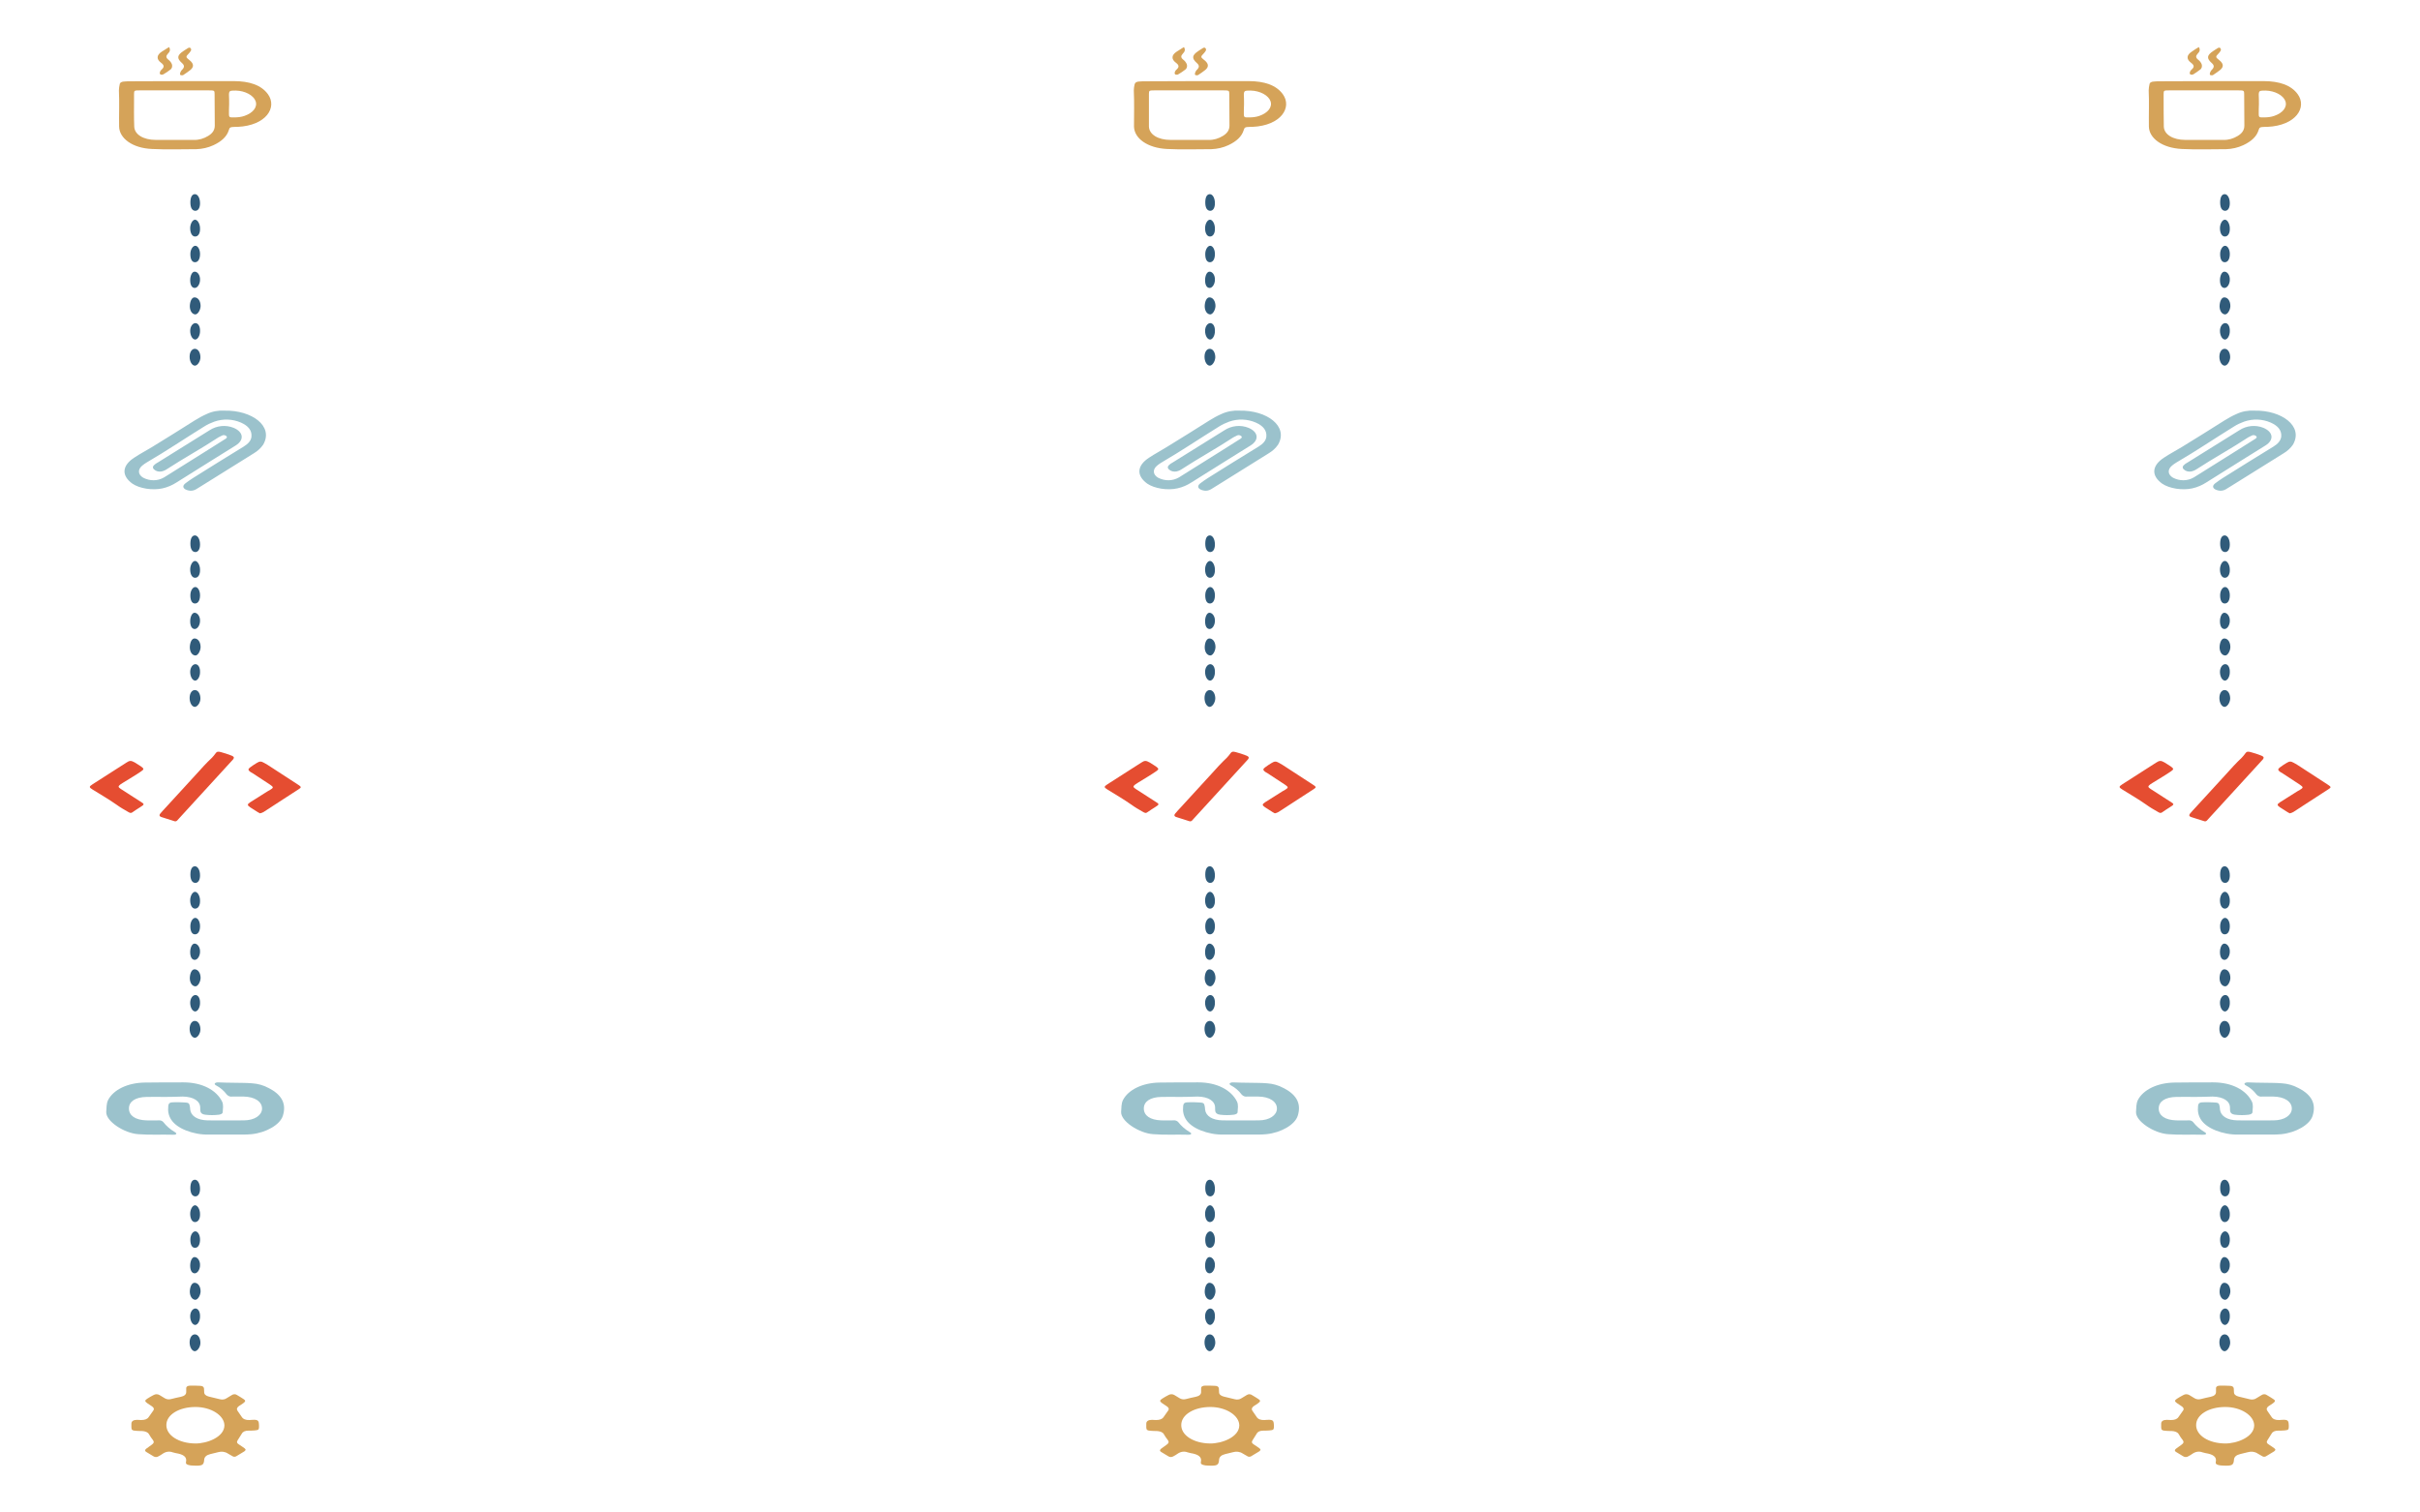 <?xml version="1.0" encoding="utf-8"?>
<!-- Generator: Adobe Illustrator 24.3.0, SVG Export Plug-In . SVG Version: 6.00 Build 0)  -->
<svg version="1.1" id="Capa_1" xmlns="http://www.w3.org/2000/svg" xmlns:xlink="http://www.w3.org/1999/xlink" x="0px" y="0px"
	 viewBox="0 0 1280 800" style="enable-background:new 0 0 1280 800;" xml:space="preserve">
<style type="text/css">
	.st0{fill:#9BC2CC;}
	.st1{fill:#D5A359;}
	.st2{fill:#E54D31;}
	.st3{fill:#305B7A;}
</style>
<g>
	<g>
		<path class="st0" d="M655.6,217.2c14.4-0.3,26.1,8.2,20.4,18c-1.3,1.9-3,3.4-5,4.6l-27.1,16.9c-1.1,0.7-2.2,1.4-3.4,2.1
			c-1.2,0.7-2.7,1-4.1,0.6c-2.7-0.6-3.5-2.2-1.6-3.7c1.3-1,2.6-1.9,4-2.8c8.9-5.6,17.9-11.2,26.9-16.7c2.3-1.4,3.9-3.1,4.1-5.2
			c0.3-3.2-1.5-5.7-5.6-7.5c-4.4-1.9-9.4-2.1-14-0.5c-1.9,0.7-3.7,1.5-5.4,2.6c-10.2,6.3-19.9,12.9-30.4,19c-0.8,0.5-1.6,1-2.4,1.7
			c-2.5,2.1-2.2,4.8,0.6,6.4c3.5,1.8,7.6,1.8,11-0.2c4.1-2.6,8.2-5.1,12.3-7.7c6.5-4.1,13-8.1,19.4-12.2c0.4-0.2,0.8-0.5,1.2-0.8
			c0.5-0.5,0.4-0.9-0.2-1.3c-0.6-0.4-1.4-0.5-2.1-0.1c-0.6,0.3-1.2,0.6-1.8,0.9c-8.8,5.8-18.5,11.1-27.4,16.9
			c-0.6,0.4-1.2,0.7-1.8,0.9c-1.3,0.5-2.8,0.5-4.1-0.2c-1.5-0.9-1.8-1.8-0.9-2.8c0.6-0.6,1.3-1.1,2.1-1.5c9.1-5.7,18.2-11.3,27.3-17
			c3.8-2.5,8.6-3,12.8-1.3c5.2,2.2,5.7,6.4,1.1,9.3c-4.3,2.7-8.7,5.4-13,8.1c-6.1,3.8-12.2,7.6-18.2,11.4c-2.3,1.5-4.8,2.6-7.5,3.2
			c-5.3,1.2-12.2,0.1-16-2.5c-5.8-4.2-5.6-9.5,1.1-13.8c3-2,6.3-3.7,9.3-5.6c7.5-4.6,14.9-9.2,22.3-13.9c2.1-1.3,4.2-2.5,6.5-3.5
			C649,217.6,652.3,217,655.6,217.2z"/>
		<path class="st1" d="M673.8,754c0,0.3,0,0.6,0,0.9c-0.1,1.3-0.3,1.5-2.3,1.7c-1.1,0.1-2.2,0.1-3.2,0.1c-1.8,0-3,0.5-3.6,1.6
			c-0.6,1-1.4,2.3-2.2,3.5c-0.6,0.9-0.4,1.6,0.8,2.3c1,0.6,1.9,1.3,2.8,1.9c0.9,0.7,0.7,1.1-0.1,1.7c-1.4,0.9-2.8,1.7-4.3,2.6
			c-0.6,0.3-1.3,0.3-1.8,0c-0.9-0.5-1.8-1-2.6-1.5c-1.5-1-3.4-1.2-5.1-0.7c-1.4,0.3-2.8,0.7-4.1,1c-2.1,0.5-3.2,1.5-3.3,3
			c-0.2,2.9-1,3.3-5.7,3.1c-0.5,0-1-0.1-1.5-0.1c-1.9-0.3-2.7-0.7-2.4-1.9c0.6-2.7-1.6-4-5.4-4.6c-0.6-0.1-1.1-0.3-1.6-0.4
			c-1.8-0.7-3.7-0.4-5.3,0.7c-0.7,0.5-1.5,1-2.3,1.4c-0.8,0.5-1.8,0.5-2.6,0l-3.8-2.3c-0.9-0.5-0.8-1.1-0.1-1.7
			c0.9-0.7,1.9-1.4,2.9-2.1c1.2-0.8,1.4-1.6,0.7-2.5s-1.5-2-2.1-3.1s-2-1.6-3.8-1.7c-1,0-2,0-3-0.1c-2-0.1-2.5-0.5-2.5-1.8
			c0-0.7,0-1.4,0-2c0-1.3,1.1-2,3-2c0.7,0,1.4,0.1,2.1,0.1c1.9,0,3.2-0.4,4-1.5c0.8-1.1,1.6-2.3,2.4-3.4c0.7-0.9,0.4-1.7-0.7-2.4
			c-0.8-0.5-1.7-1.1-2.4-1.6c-1.4-1-1.4-1.5,0-2.4c1-0.7,2.2-1.3,3.3-1.9c1-0.6,2.2-0.6,3.2,0c0.9,0.6,1.8,1.1,2.8,1.7
			c1,0.6,2.2,0.7,3.3,0.4c1.7-0.4,3.5-0.9,5.2-1.2c1.9-0.4,2.8-1.3,2.8-2.5c0-0.7,0-1.4,0-2c0-0.9,0.8-1.4,2.2-1.4
			c1.7,0,3.3,0,5,0.1c1.4,0,2.1,0.5,2.2,1.4c0,0.7,0.1,1.4,0.1,2c0,1.1,0.9,1.9,2.5,2.3c1.9,0.5,3.9,0.9,5.8,1.4
			c1.2,0.3,2.5,0.2,3.5-0.5c0.9-0.6,1.9-1.1,2.8-1.7c0.9-0.6,2-0.6,2.8,0c1.1,0.7,2.3,1.3,3.4,2.1c1.1,0.7,1.2,1.2,0,2.1
			c-0.8,0.6-1.6,1.1-2.4,1.6c-1.1,0.8-1.4,1.6-0.7,2.6c0.7,1,1.5,2.1,2.2,3.2c0.7,1.1,2.1,1.7,4.1,1.6
			C673.4,750.7,673.7,751.1,673.8,754z M624.8,753.7c-0.1,5.5,6.6,9.7,15.2,9.8c6.3,0.1,15.4-3.4,15.5-9.5c0-5.3-7-9.8-15.3-9.8
			C631.5,744.2,624.8,748.3,624.8,753.7L624.8,753.7z"/>
		<g>
			<path class="st0" d="M624.1,580.2c-3.3,0-6.5-0.1-9.8,0c-5.9,0.1-9.3,2.4-9.3,6.1c0,3.8,3.4,6.1,9.2,6.3c2.2,0.1,4.3,0,6.5,0
				c0.9-0.1,1.8,0.2,2.4,0.8c1.7,2.2,3.8,4,6.2,5.4c0.4,0.3,1,0.6,0.7,1s-1,0.4-1.5,0.4c-6.2-0.2-12.4,0.2-18.6-0.3
				c-7.4-0.5-17.3-6.9-16.9-11.9c0.2-2.1,0-4.2,1-6.2c2.8-5.4,10.3-9.1,19.4-9.2c6.8-0.1,13.6-0.1,20.4-0.1c10,0,17.5,4.1,20.5,10.2
				c0.8,1.8,0.4,3.7,0.3,5.5c0,0.8-0.8,1.2-2,1.4c-2.4,0.3-4.9,0.3-7.3,0c-1.6-0.2-2.3-0.9-2.5-1.8c-0.1-0.6-0.1-1.2-0.1-1.9
				c0-3.5-3.5-5.8-9.2-5.9C630.4,580.1,627.2,580.2,624.1,580.2L624.1,580.2z"/>
			<path class="st0" d="M660.2,572.7c3.3,0.1,6.7,0,10,0.3c3,0.2,5.9,1,8.5,2.4l0.2,0.1c7.7,3.9,9.3,9,7.5,14.7
				c-1.5,4.7-8.8,8.9-16.5,9.7c-3,0.3-6.1,0.2-9.2,0.2c-4.5,0-9.1,0-13.6,0c-4.1,0.1-8.2-0.7-12-2.2c-7.4-3-9.9-7.5-9.3-12.8
				c0.2-1.8,0.8-2.1,3.7-2.1c1.5,0,3,0,4.4,0.1c2.6,0.1,3,0.3,3.3,2c0.1,0.6,0.2,1.2,0.2,1.8c0.4,3.4,3.8,5.6,9.3,5.7
				c6.3,0.1,12.6,0,19,0c5.9,0,9.6-2.8,9.7-6.1c0.1-3.8-3.8-6.4-9.8-6.5c-2,0-4,0-5.9,0c-1.1,0.2-2.1-0.2-2.9-1
				c-1.5-2-3.4-3.7-5.7-4.9c-0.4-0.2-0.9-0.6-0.7-1s1-0.6,1.7-0.6C654.8,572.6,657.5,572.7,660.2,572.7z"/>
		</g>
		<g>
			<path class="st2" d="M660.5,400.9c-0.2,0.5-0.5,1-0.9,1.3l-28.1,30.7c-0.3,0.3-0.6,0.7-0.9,1c-0.4,0.5-1.1,0.7-1.7,0.4
				c-2.2-0.7-4.4-1.4-6.6-2.1c-1.4-0.4-1.3-1.2-0.7-1.9c0.8-1,1.7-1.9,2.6-2.9c5.5-6,11-12,16.5-18c2.6-2.9,5.2-5.8,8.2-8.6
				c0.7-0.7,1.3-1.5,1.9-2.3c0.7-1,1.2-1.1,2.8-0.7c1.9,0.5,3.7,1.1,5.5,1.8C659.9,399.9,660.6,400.3,660.5,400.9z"/>
			<path class="st2" d="M605.9,430c-0.5-0.1-1-0.3-1.4-0.6c-2.1-1.2-4.2-2.4-6.1-3.8c-4-2.8-8.3-5.3-12.5-7.9
				c-2.1-1.3-2.1-1.6-0.1-2.9c5.9-3.8,11.8-7.6,17.8-11.4c1.8-1.2,2.5-1.2,4.5-0.1c1.1,0.7,2.2,1.4,3.3,2.1c1.6,1.2,1.7,1.5-0.1,2.7
				c-2.6,1.8-5.4,3.4-8.1,5.1c-0.9,0.6-1.9,1.1-2.7,1.7c-1.3,1-1.3,1.4,0.2,2.4c3.4,2.2,6.7,4.3,10.1,6.5c2.6,1.6,2.6,1.6-0.1,3.3
				c-1.2,0.7-2.3,1.5-3.5,2.3C606.7,429.8,606.3,430,605.9,430z"/>
			<path class="st2" d="M674.3,430.2c-0.4-0.2-0.8-0.4-1.1-0.6c-1.4-0.9-2.8-1.8-4.1-2.6c-1.6-1.1-1.6-1.6,0.1-2.7
				c3-1.9,6.1-3.8,9.2-5.8l1.1-0.6c2.1-1.3,2.1-1.5,0.1-2.9c-3-2-6-3.9-9-5.9c-0.5-0.3-1-0.6-1.5-0.9c-1.1-0.9-1.2-1.4,0-2.3
				s2.4-1.7,3.6-2.4c1.5-0.9,2.2-0.9,3.8,0c1.2,0.7,2.5,1.4,3.6,2.2c4.9,3.2,9.7,6.3,14.6,9.5c1.5,1,1.6,1.3,0,2.3
				c-2.2,1.5-4.6,2.9-6.8,4.4l-11.7,7.6C675.6,429.8,675,430.1,674.3,430.2z"/>
		</g>
		<g>
			<path class="st1" d="M633.2,42.9h27.2c8.3,0,14.6,2.1,18.1,6.9c5.1,7-0.9,16.6-16,17.3c-0.4,0-0.8,0-1.2,0
				c-2.8,0.1-3,0.2-3.5,1.8c-1,3.3-3.8,5.9-8.1,7.9c-2.8,1.3-5.9,2-9,2.1c-7.8,0-15.6,0.3-23.4-0.1c-10.5-0.5-17.4-5.7-17.5-11.9
				c0-6.4,0.2-12.7-0.1-19.1c0-1.1,0.2-2.1,0.4-3.1c0.2-1,1.1-1.6,2.7-1.6c1-0.1,2-0.1,2.9-0.1L633.2,42.9L633.2,42.9z M629.2,47.8
				L629.2,47.8h-18.6c-2.7,0-2.9,0.1-2.9,1.8c0,0.9,0,1.8,0,2.8c0,4.8,0,9.6,0,14.5c0.1,4.2,4.8,7.1,11.4,7.1c6.7,0,13.4,0,20.1,0
				c2.7,0.1,5.3-0.7,7.6-2.1c2.5-1.5,3.5-3.3,3.5-5.5c-0.1-5.6,0-11.1-0.1-16.7c0-1.8-0.2-1.9-3-1.9L629.2,47.8z M658,55.1L658,55.1
				c-0.1,1.8-0.1,3.6-0.1,5.4c0,1.5,0.4,1.7,2.8,1.6c1.8,0,3.7-0.2,5.4-0.8c4.6-1.6,7-4.7,5.9-7.8c-1.1-3.1-5.6-5.5-10.5-5.6
				c-3.2,0-3.5,0.1-3.6,2.1C658,51.8,658,53.4,658,55.1z"/>
			<path class="st1" d="M632,39.1c0.1-0.9,0.6-1.8,1.3-2.4c1.1-1.2,1.1-2.2-0.3-3.4c-2.8-2.5-2.5-4.1,0.8-6.3
				c0.8-0.5,1.6-1.1,2.5-1.6c0.4-0.3,1.1-0.3,1.4,0.2c0,0.1,0.1,0.1,0.1,0.2c0.2,0.4,0.1,0.9-0.2,1.3c-0.4,0.6-0.9,1.2-1.5,1.8
				c-0.9,0.8-0.9,1.6,0.2,2.3c0.5,0.4,1,0.8,1.4,1.2c1.6,1.6,1.6,3.1-0.2,4.6c-1.1,0.9-2.3,1.7-3.5,2.5c-0.3,0.3-0.8,0.4-1.3,0.3
				C632,39.8,632.1,39.3,632,39.1z"/>
			<path class="st1" d="M626.2,24.9c1,1.5,0.3,2.6-0.6,3.5c-1.1,1.2-1.1,2.1,0.3,3.2c0.8,0.6,1.4,1.4,1.8,2.3c0.4,1.1,0.1,2.4-0.9,3
				c-1,0.8-2.2,1.6-3.4,2.3c-0.4,0.3-0.8,0.4-1.3,0.3c-0.5,0-0.8-0.4-0.8-0.9c0.1-0.8,0.5-1.4,1.1-1.9c1.4-1.3,1.2-2.3-0.4-3.5
				c-2.6-1.9-2.4-4.1,0.4-5.9C623.6,26.5,624.8,25.8,626.2,24.9z"/>
		</g>
		<g>
			<path class="st3" d="M640.1,166.3c-1.7-0.1-2.9-1.9-2.9-4.4c0.1-2.7,1.1-4.6,2.5-4.6c1.9,0,3.2,2,3.2,4.6
				C642.8,164.1,641.4,166.3,640.1,166.3z"/>
			<path class="st3" d="M639.8,193.4c-1.5-0.1-2.7-2.2-2.7-4.7c0-2.5,1.2-4.3,2.9-4.2c1.7,0.1,2.8,2.1,2.8,4.5
				C642.7,191.2,641.2,193.5,639.8,193.4z"/>
			<path class="st3" d="M637.5,107.1c0-2.7,0.8-4.3,2.3-4.4c1.5-0.1,2.8,1.9,2.8,4.8c0,2.4-0.9,3.9-2.4,4
				C638.5,111.5,637.5,110,637.5,107.1z"/>
			<path class="st3" d="M640,125.1c-1.5,0-2.5-1.6-2.6-4.1s1.2-4.8,2.6-4.8s2.6,2.3,2.6,4.6C642.7,123.4,641.6,125.1,640,125.1z"/>
			<path class="st3" d="M637.4,175c0-2.3,1.3-4.1,2.8-4.1c1.5,0.1,2.5,1.8,2.4,4.3c0,2.3-1.2,4.3-2.5,4.4
				C638.6,179.6,637.4,177.5,637.4,175z"/>
			<path class="st3" d="M640.2,130c1.4,0.1,2.5,2.2,2.4,4.7c-0.1,2.6-1.2,4.1-2.8,4s-2.4-1.9-2.3-4.7
				C637.6,131.8,638.9,129.9,640.2,130z"/>
			<path class="st3" d="M642.6,148c0,2.3-1.4,4.4-2.9,4.3s-2.3-1.7-2.3-4.1c0-2.4,1-4.5,2.3-4.5C641.3,143.6,642.7,145.6,642.6,148z
				"/>
		</g>
		<g>
			<path class="st3" d="M640.1,346.7c-1.7-0.1-2.9-1.9-2.9-4.4c0.1-2.7,1.1-4.6,2.5-4.6c1.9,0,3.2,2,3.2,4.6
				C642.8,344.5,641.4,346.8,640.1,346.7z"/>
			<path class="st3" d="M639.8,373.9c-1.5-0.1-2.7-2.2-2.7-4.7c0-2.5,1.2-4.3,2.9-4.2s2.8,2.1,2.8,4.5
				C642.7,371.7,641.2,373.9,639.8,373.9z"/>
			<path class="st3" d="M637.5,287.6c0-2.7,0.8-4.3,2.3-4.4c1.5-0.1,2.8,1.9,2.8,4.8c0,2.4-0.9,3.9-2.4,4
				C638.5,292,637.5,290.4,637.5,287.6z"/>
			<path class="st3" d="M640,305.6c-1.5,0-2.5-1.6-2.6-4.1s1.2-4.8,2.6-4.8s2.6,2.3,2.6,4.6C642.7,303.8,641.6,305.6,640,305.6z"/>
			<path class="st3" d="M637.4,355.4c0-2.3,1.3-4.1,2.8-4.1c1.5,0.1,2.5,1.8,2.4,4.3c0,2.3-1.2,4.3-2.5,4.4
				C638.6,360,637.4,357.9,637.4,355.4z"/>
			<path class="st3" d="M640.2,310.5c1.4,0.1,2.5,2.2,2.4,4.7c-0.1,2.6-1.2,4.1-2.8,4c-1.6-0.1-2.4-1.9-2.3-4.7
				C637.6,312.2,638.9,310.4,640.2,310.5z"/>
			<path class="st3" d="M642.6,328.4c0,2.3-1.4,4.4-2.9,4.3s-2.3-1.7-2.3-4.1c0-2.4,1-4.5,2.3-4.5
				C641.3,324.1,642.7,326.1,642.6,328.4z"/>
		</g>
		<g>
			<path class="st3" d="M640.1,521.7c-1.7-0.1-2.9-1.9-2.9-4.4c0.1-2.7,1.1-4.6,2.5-4.6c1.9,0,3.2,2,3.2,4.6
				C642.8,519.5,641.4,521.8,640.1,521.7z"/>
			<path class="st3" d="M639.8,548.9c-1.5-0.1-2.7-2.2-2.7-4.7c0-2.5,1.2-4.3,2.9-4.2c1.7,0.1,2.8,2.1,2.8,4.5
				C642.7,546.7,641.2,549,639.8,548.9z"/>
			<path class="st3" d="M637.5,462.6c0-2.7,0.8-4.3,2.3-4.4c1.5-0.1,2.8,1.9,2.8,4.8c0,2.4-0.9,3.9-2.4,4
				C638.5,467,637.5,465.4,637.5,462.6z"/>
			<path class="st3" d="M640,480.6c-1.5,0-2.5-1.6-2.6-4.1s1.2-4.8,2.6-4.8s2.6,2.3,2.6,4.6C642.7,478.8,641.6,480.6,640,480.6z"/>
			<path class="st3" d="M637.4,530.4c0-2.3,1.3-4.1,2.8-4.1c1.5,0.1,2.5,1.8,2.4,4.3c0,2.3-1.2,4.3-2.5,4.4
				C638.6,535,637.4,532.9,637.4,530.4z"/>
			<path class="st3" d="M640.2,485.5c1.4,0.1,2.5,2.2,2.4,4.7c-0.1,2.6-1.2,4.1-2.8,4c-1.6-0.1-2.4-1.9-2.3-4.7
				C637.6,487.2,638.9,485.4,640.2,485.5z"/>
			<path class="st3" d="M642.6,503.4c0,2.3-1.4,4.4-2.9,4.3s-2.3-1.7-2.3-4.1c0-2.4,1-4.5,2.3-4.5
				C641.3,499.1,642.7,501.1,642.6,503.4z"/>
		</g>
		<g>
			<path class="st3" d="M640.1,687.5c-1.7-0.1-2.9-1.9-2.9-4.4c0.1-2.7,1.1-4.6,2.5-4.6c1.9,0,3.2,2,3.2,4.6
				C642.8,685.3,641.4,687.5,640.1,687.5z"/>
			<path class="st3" d="M639.8,714.7c-1.5-0.1-2.7-2.2-2.7-4.7c0-2.5,1.2-4.3,2.9-4.2s2.8,2.1,2.8,4.5
				C642.7,712.5,641.2,714.7,639.8,714.7z"/>
			<path class="st3" d="M637.5,628.4c0-2.7,0.8-4.3,2.3-4.4c1.5-0.1,2.8,1.9,2.8,4.8c0,2.4-0.9,3.9-2.4,4
				C638.5,632.8,637.5,631.2,637.5,628.4z"/>
			<path class="st3" d="M640,646.4c-1.5,0-2.5-1.6-2.6-4.1s1.2-4.8,2.6-4.8s2.6,2.3,2.6,4.6C642.7,644.6,641.6,646.3,640,646.4z"/>
			<path class="st3" d="M637.4,696.2c0-2.3,1.3-4.1,2.8-4.1c1.5,0.1,2.5,1.8,2.4,4.3c0,2.3-1.2,4.3-2.5,4.4
				C638.6,700.8,637.4,698.7,637.4,696.2z"/>
			<path class="st3" d="M640.2,651.3c1.4,0.1,2.5,2.2,2.4,4.7c-0.1,2.6-1.2,4.1-2.8,4s-2.4-1.9-2.3-4.7
				C637.6,653,638.9,651.2,640.2,651.3z"/>
			<path class="st3" d="M642.6,669.2c0,2.3-1.4,4.4-2.9,4.3c-1.5-0.1-2.3-1.7-2.3-4.1c0-2.4,1-4.5,2.3-4.5
				C641.3,664.9,642.7,666.9,642.6,669.2z"/>
		</g>
	</g>
	<g>
		<path class="st0" d="M118.8,217.2c14.4-0.3,26.1,8.2,20.4,18c-1.3,1.9-3,3.4-5,4.6l-27.1,16.9c-1.1,0.7-2.2,1.4-3.4,2.1
			c-1.2,0.7-2.7,1-4.1,0.6c-2.7-0.6-3.5-2.2-1.6-3.7c1.3-1,2.6-1.9,4-2.8c8.9-5.6,17.9-11.2,26.9-16.7c2.3-1.4,3.9-3.1,4.1-5.2
			c0.3-3.2-1.5-5.7-5.6-7.5c-4.4-1.9-9.4-2.1-14-0.5c-1.9,0.7-3.7,1.5-5.4,2.6c-10.2,6.3-19.9,12.9-30.4,19c-0.8,0.5-1.6,1-2.4,1.7
			c-2.5,2.1-2.2,4.8,0.6,6.4c3.5,1.8,7.6,1.8,11-0.2c4.1-2.6,8.2-5.1,12.3-7.7c6.5-4.1,13-8.1,19.4-12.2c0.4-0.2,0.8-0.5,1.2-0.8
			c0.5-0.5,0.4-0.9-0.2-1.3c-0.6-0.4-1.4-0.5-2.1-0.1c-0.6,0.3-1.2,0.6-1.8,0.9c-8.8,5.8-18.5,11.1-27.4,16.9
			c-0.6,0.4-1.2,0.7-1.8,0.9c-1.3,0.5-2.8,0.5-4.1-0.2c-1.5-0.9-1.8-1.8-0.9-2.8c0.6-0.6,1.3-1.1,2.1-1.5c9.1-5.7,18.2-11.3,27.3-17
			c3.8-2.5,8.6-3,12.8-1.3c5.2,2.2,5.7,6.4,1.1,9.3c-4.3,2.7-8.6,5.4-13,8.1c-6.1,3.8-12.2,7.6-18.2,11.4c-2.3,1.5-4.8,2.6-7.5,3.2
			c-5.3,1.2-12.2,0.1-16-2.5c-5.8-4.2-5.6-9.5,1.1-13.8c3-2,6.3-3.7,9.4-5.6c7.5-4.6,14.9-9.2,22.3-13.9c2.1-1.3,4.2-2.5,6.5-3.5
			C112.2,217.6,115.5,217,118.8,217.2z"/>
		<path class="st1" d="M137,754c0,0.3,0,0.6,0,0.9c-0.1,1.3-0.3,1.5-2.3,1.7c-1.1,0.1-2.2,0.1-3.2,0.1c-1.8,0-3,0.5-3.6,1.6
			c-0.6,1-1.4,2.3-2.2,3.5c-0.6,0.9-0.4,1.6,0.8,2.3c1,0.6,1.9,1.3,2.8,1.9c0.9,0.7,0.7,1.1-0.1,1.7c-1.4,0.9-2.8,1.7-4.3,2.6
			c-0.6,0.3-1.3,0.3-1.8,0c-0.9-0.5-1.8-1-2.6-1.5c-1.5-1-3.4-1.2-5.1-0.7c-1.4,0.3-2.8,0.7-4.1,1c-2.1,0.5-3.2,1.5-3.3,3
			c-0.2,2.9-1,3.3-5.7,3.1c-0.5,0-1-0.1-1.5-0.1c-1.9-0.3-2.7-0.7-2.4-1.9c0.6-2.7-1.6-4-5.4-4.6c-0.6-0.1-1.1-0.3-1.6-0.4
			c-1.8-0.7-3.7-0.4-5.3,0.7c-0.7,0.5-1.5,1-2.3,1.4c-0.8,0.5-1.8,0.5-2.6,0l-3.8-2.3c-0.9-0.5-0.8-1.1-0.1-1.7
			c0.9-0.7,1.9-1.4,2.9-2.1c1.2-0.8,1.4-1.6,0.7-2.5s-1.5-2-2.1-3.1s-2-1.6-3.8-1.7c-1,0-2,0-3-0.1c-2-0.1-2.5-0.5-2.5-1.8
			c0-0.7,0-1.4,0-2c0-1.3,1.1-2,3-2c0.7,0,1.4,0.1,2.1,0.1c1.9,0,3.2-0.4,4-1.5c0.8-1.1,1.6-2.3,2.4-3.4c0.7-0.9,0.4-1.7-0.7-2.4
			c-0.8-0.5-1.7-1.1-2.4-1.6c-1.4-1-1.4-1.5,0-2.4c1-0.7,2.2-1.3,3.3-1.9c1-0.6,2.2-0.6,3.2,0c0.9,0.6,1.8,1.1,2.8,1.7
			c1,0.6,2.2,0.7,3.3,0.4c1.7-0.4,3.5-0.9,5.2-1.2c1.9-0.4,2.8-1.3,2.8-2.5c0-0.7,0-1.4,0-2c0-0.9,0.8-1.4,2.2-1.4
			c1.7,0,3.3,0,5,0.1c1.4,0,2.1,0.5,2.2,1.4c0,0.7,0.1,1.4,0.1,2c0,1.1,0.9,1.9,2.5,2.3c1.9,0.5,3.9,0.9,5.8,1.4
			c1.2,0.3,2.5,0.2,3.5-0.5c0.9-0.6,1.9-1.1,2.8-1.7c0.9-0.6,2-0.6,2.8,0c1.1,0.7,2.3,1.3,3.4,2.1c1.1,0.7,1.2,1.2,0,2.1
			c-0.8,0.6-1.6,1.1-2.4,1.6c-1.1,0.8-1.4,1.6-0.7,2.6c0.7,1,1.5,2.1,2.2,3.2c0.7,1.1,2.1,1.7,4.1,1.6
			C136.6,750.7,136.9,751.1,137,754z M88,753.7c-0.1,5.5,6.6,9.7,15.2,9.8c6.3,0.1,15.4-3.4,15.5-9.5c0-5.3-7-9.8-15.3-9.8
			C94.7,744.2,88,748.3,88,753.7L88,753.7z"/>
		<g>
			<path class="st0" d="M87.3,580.2c-3.3,0-6.5-0.1-9.8,0c-5.9,0.1-9.3,2.4-9.3,6.1c0,3.8,3.4,6.1,9.2,6.3c2.2,0.1,4.3,0,6.5,0
				c0.9-0.1,1.8,0.2,2.4,0.8c1.7,2.2,3.8,4,6.2,5.4c0.4,0.3,1,0.6,0.7,1s-1,0.4-1.5,0.4c-6.2-0.2-12.4,0.2-18.6-0.3
				c-7.4-0.5-17.3-6.9-16.9-11.9c0.2-2.1,0-4.2,1-6.2c2.8-5.4,10.3-9.1,19.4-9.2c6.8-0.1,13.6-0.1,20.4-0.1c10,0,17.5,4.1,20.5,10.2
				c0.8,1.8,0.4,3.7,0.3,5.5c0,0.8-0.8,1.2-2,1.4c-2.4,0.3-4.9,0.3-7.3,0c-1.6-0.2-2.3-0.9-2.5-1.8c-0.1-0.6-0.1-1.2-0.1-1.9
				c0-3.5-3.5-5.8-9.2-5.9C93.6,580.1,90.4,580.2,87.3,580.2L87.3,580.2z"/>
			<path class="st0" d="M123.4,572.7c3.3,0.1,6.7,0,10,0.3c3,0.2,5.9,1,8.5,2.4l0.2,0.1c7.7,3.9,9.3,9,7.5,14.7
				c-1.5,4.7-8.8,8.9-16.5,9.7c-3,0.3-6.1,0.2-9.2,0.2c-4.5,0-9.1,0-13.6,0c-4.1,0.1-8.2-0.7-12-2.2c-7.4-3-9.9-7.5-9.3-12.8
				c0.2-1.8,0.8-2.1,3.7-2.1c1.5,0,3,0,4.4,0.1c2.6,0.1,3,0.3,3.3,2c0.1,0.6,0.2,1.2,0.2,1.8c0.4,3.4,3.8,5.6,9.3,5.7
				c6.3,0.1,12.6,0,19,0c5.9,0,9.6-2.8,9.7-6.1c0.1-3.8-3.8-6.4-9.8-6.5c-2,0-4,0-5.9,0c-1.1,0.2-2.1-0.2-2.9-1
				c-1.5-2-3.4-3.7-5.7-4.9c-0.4-0.2-0.9-0.6-0.7-1s1-0.6,1.7-0.6C118,572.6,120.7,572.7,123.4,572.7z"/>
		</g>
		<g>
			<path class="st2" d="M123.7,400.9c-0.2,0.5-0.5,1-0.9,1.3l-28.1,30.7c-0.3,0.3-0.6,0.7-0.9,1c-0.4,0.5-1.1,0.7-1.7,0.4
				c-2.2-0.7-4.4-1.4-6.6-2.1c-1.4-0.4-1.3-1.2-0.7-1.9c0.8-1,1.7-1.9,2.6-2.9c5.5-6,11-12,16.5-18c2.6-2.9,5.2-5.8,8.2-8.6
				c0.7-0.7,1.3-1.5,1.9-2.3c0.7-1,1.2-1.1,2.8-0.7c1.9,0.5,3.7,1.1,5.5,1.8C123.1,399.9,123.8,400.3,123.7,400.9z"/>
			<path class="st2" d="M69.1,430c-0.5-0.1-1-0.3-1.4-0.6c-2.1-1.2-4.2-2.4-6.1-3.8c-4-2.8-8.3-5.3-12.5-7.9
				c-2.1-1.3-2.1-1.6-0.1-2.9c5.9-3.8,11.8-7.6,17.8-11.4c1.8-1.2,2.5-1.2,4.5-0.1c1.1,0.7,2.2,1.4,3.3,2.1c1.6,1.2,1.7,1.5-0.1,2.7
				c-2.6,1.8-5.4,3.4-8.1,5.1c-0.9,0.6-1.9,1.1-2.7,1.7c-1.3,1-1.3,1.4,0.2,2.4c3.4,2.2,6.7,4.3,10.1,6.5c2.6,1.6,2.6,1.6-0.1,3.3
				c-1.2,0.7-2.3,1.5-3.5,2.3C69.9,429.8,69.5,430,69.1,430z"/>
			<path class="st2" d="M137.5,430.2c-0.4-0.2-0.8-0.4-1.1-0.6c-1.4-0.9-2.8-1.8-4.1-2.6c-1.6-1.1-1.6-1.6,0.1-2.7
				c3-1.9,6.1-3.8,9.2-5.8l1.1-0.6c2.1-1.3,2.1-1.5,0.1-2.9c-3-2-6-3.9-9-5.9c-0.5-0.3-1-0.6-1.5-0.9c-1.1-0.9-1.2-1.4,0-2.3
				s2.4-1.7,3.6-2.4c1.5-0.9,2.2-0.9,3.8,0c1.2,0.7,2.5,1.4,3.6,2.2c4.9,3.2,9.7,6.3,14.6,9.5c1.5,1,1.6,1.3,0,2.3
				c-2.2,1.5-4.6,2.9-6.8,4.4l-11.7,7.6C138.8,429.8,138.2,430.1,137.5,430.2z"/>
		</g>
		<g>
			<path class="st1" d="M96.4,42.9h27.2c8.3,0,14.6,2.1,18.1,6.9c5.1,7-0.9,16.6-16,17.3c-0.4,0-0.8,0-1.2,0c-2.8,0.1-3,0.2-3.5,1.8
				c-1,3.3-3.8,5.9-8.1,7.9c-2.8,1.3-5.9,2-9,2.1c-7.8,0-15.6,0.3-23.4-0.1C70,78.4,63.1,73.1,63,66.9c-0.1-6.4,0.2-12.7-0.1-19.1
				c0-1.1,0.2-2.1,0.4-3.1c0.1-1,1-1.6,2.7-1.6c1-0.1,2-0.1,2.9-0.1L96.4,42.9L96.4,42.9z M92.4,47.8L92.4,47.8H73.8
				c-2.7,0-2.9,0.1-2.9,1.8c0,0.9,0,1.8,0,2.8c0,4.8-0.1,9.6,0.1,14.5c0.1,4.2,4.8,7.1,11.4,7.1s13.4,0,20.1,0
				c2.7,0.1,5.3-0.7,7.6-2.1c2.5-1.5,3.5-3.3,3.5-5.5c-0.1-5.6,0-11.1-0.1-16.7c0-1.8-0.1-1.9-3-1.9L92.4,47.8z M121.2,55.1
				L121.2,55.1c-0.1,1.8-0.1,3.6-0.1,5.4c0,1.5,0.4,1.7,2.8,1.6c1.8,0,3.7-0.2,5.4-0.8c4.6-1.6,7-4.7,5.9-7.8s-5.6-5.5-10.5-5.6
				c-3.2,0-3.5,0.1-3.6,2.1C121.2,51.8,121.2,53.4,121.2,55.1z"/>
			<path class="st1" d="M95.2,39.1c0.1-0.9,0.6-1.8,1.3-2.4c1.1-1.2,1.1-2.2-0.3-3.4c-2.8-2.5-2.5-4.1,0.8-6.3
				c0.8-0.5,1.6-1.1,2.5-1.6c0.4-0.3,1.1-0.3,1.4,0.2c0,0.1,0.1,0.1,0.1,0.2c0.2,0.4,0.1,0.9-0.2,1.3c-0.4,0.6-0.9,1.2-1.5,1.8
				c-0.9,0.8-0.9,1.6,0.2,2.3c0.5,0.4,1,0.8,1.4,1.2c1.6,1.6,1.6,3.1-0.2,4.6c-1.1,0.9-2.3,1.7-3.5,2.5c-0.3,0.3-0.8,0.4-1.3,0.3
				C95.2,39.8,95.3,39.3,95.2,39.1z"/>
			<path class="st1" d="M89.4,24.9c1,1.5,0.3,2.6-0.6,3.5c-1.1,1.2-1.1,2.1,0.3,3.2c0.8,0.6,1.4,1.4,1.8,2.3c0.4,1.1,0.1,2.4-0.9,3
				c-1,0.8-2.2,1.6-3.4,2.3c-0.4,0.3-0.8,0.4-1.3,0.3c-0.5,0-0.8-0.4-0.8-0.9c0.1-0.8,0.5-1.4,1.1-1.9c1.4-1.3,1.2-2.3-0.4-3.5
				c-2.6-1.9-2.4-4.1,0.4-5.9C86.8,26.5,88,25.8,89.4,24.9z"/>
		</g>
		<g>
			<path class="st3" d="M103.3,166.3c-1.7-0.1-2.9-1.9-2.9-4.4c0.1-2.7,1.1-4.6,2.5-4.6c1.9,0,3.2,2,3.2,4.6
				C106,164.1,104.6,166.3,103.3,166.3z"/>
			<path class="st3" d="M103,193.4c-1.5-0.1-2.7-2.2-2.7-4.7c0-2.5,1.2-4.3,2.9-4.2c1.7,0.1,2.8,2.1,2.8,4.5
				C106,191.2,104.4,193.5,103,193.4z"/>
			<path class="st3" d="M100.7,107.1c0-2.7,0.8-4.3,2.3-4.4c1.5-0.1,2.8,1.9,2.8,4.8c0,2.4-0.9,3.9-2.4,4
				C101.7,111.5,100.7,110,100.7,107.1z"/>
			<path class="st3" d="M103.2,125.1c-1.5,0-2.5-1.6-2.6-4.1s1.2-4.8,2.6-4.8c1.4,0.1,2.6,2.3,2.6,4.6
				C105.9,123.4,104.9,125.1,103.2,125.1z"/>
			<path class="st3" d="M100.6,175c0-2.3,1.3-4.1,2.8-4.1c1.5,0.1,2.5,1.8,2.4,4.3c0,2.3-1.2,4.3-2.5,4.4
				C101.8,179.6,100.6,177.5,100.6,175z"/>
			<path class="st3" d="M103.4,130c1.4,0.1,2.5,2.2,2.4,4.7c-0.1,2.6-1.2,4.1-2.8,4c-1.6-0.1-2.4-1.9-2.3-4.7
				C100.8,131.8,102.1,129.9,103.4,130z"/>
			<path class="st3" d="M105.8,148c0,2.3-1.4,4.4-2.9,4.3c-1.5-0.1-2.3-1.7-2.3-4.1c0-2.4,1-4.5,2.3-4.5
				C104.5,143.6,105.9,145.6,105.8,148z"/>
		</g>
		<g>
			<path class="st3" d="M103.3,346.7c-1.7-0.1-2.9-1.9-2.9-4.4c0.1-2.7,1.1-4.6,2.5-4.6c1.9,0,3.2,2,3.2,4.6
				C106,344.5,104.6,346.8,103.3,346.7z"/>
			<path class="st3" d="M103,373.9c-1.5-0.1-2.7-2.2-2.7-4.7c0-2.5,1.2-4.3,2.9-4.2c1.7,0.1,2.8,2.1,2.8,4.5
				C106,371.7,104.4,373.9,103,373.9z"/>
			<path class="st3" d="M100.7,287.6c0-2.7,0.8-4.3,2.3-4.4c1.5-0.1,2.8,1.9,2.8,4.8c0,2.4-0.9,3.9-2.4,4
				C101.7,292,100.7,290.4,100.7,287.6z"/>
			<path class="st3" d="M103.2,305.6c-1.5,0-2.5-1.6-2.6-4.1s1.2-4.8,2.6-4.8c1.4,0.1,2.6,2.3,2.6,4.6
				C105.9,303.8,104.9,305.6,103.2,305.6z"/>
			<path class="st3" d="M100.6,355.4c0-2.3,1.3-4.1,2.8-4.1c1.5,0.1,2.5,1.8,2.4,4.3c0,2.3-1.2,4.3-2.5,4.4
				C101.8,360,100.6,357.9,100.6,355.4z"/>
			<path class="st3" d="M103.4,310.5c1.4,0.1,2.5,2.2,2.4,4.7c-0.1,2.6-1.2,4.1-2.8,4c-1.6-0.1-2.4-1.9-2.3-4.7
				C100.8,312.2,102.1,310.4,103.4,310.5z"/>
			<path class="st3" d="M105.8,328.4c0,2.3-1.4,4.4-2.9,4.3c-1.5-0.1-2.3-1.7-2.3-4.1c0-2.4,1-4.5,2.3-4.5
				C104.5,324.1,105.9,326.1,105.8,328.4z"/>
		</g>
		<g>
			<path class="st3" d="M103.3,521.7c-1.7-0.1-2.9-1.9-2.9-4.4c0.1-2.7,1.1-4.6,2.5-4.6c1.9,0,3.2,2,3.2,4.6
				C106,519.5,104.6,521.8,103.3,521.7z"/>
			<path class="st3" d="M103,548.9c-1.5-0.1-2.7-2.2-2.7-4.7c0-2.5,1.2-4.3,2.9-4.2c1.7,0.1,2.8,2.1,2.8,4.5
				C106,546.7,104.4,549,103,548.9z"/>
			<path class="st3" d="M100.7,462.6c0-2.7,0.8-4.3,2.3-4.4c1.5-0.1,2.8,1.9,2.8,4.8c0,2.4-0.9,3.9-2.4,4
				C101.7,467,100.7,465.4,100.7,462.6z"/>
			<path class="st3" d="M103.2,480.6c-1.5,0-2.5-1.6-2.6-4.1s1.2-4.8,2.6-4.8c1.4,0.1,2.6,2.3,2.6,4.6
				C105.9,478.8,104.9,480.6,103.2,480.6z"/>
			<path class="st3" d="M100.6,530.4c0-2.3,1.3-4.1,2.8-4.1c1.5,0.1,2.5,1.8,2.4,4.3c0,2.3-1.2,4.3-2.5,4.4
				C101.8,535,100.6,532.9,100.6,530.4z"/>
			<path class="st3" d="M103.4,485.5c1.4,0.1,2.5,2.2,2.4,4.7c-0.1,2.6-1.2,4.1-2.8,4c-1.6-0.1-2.4-1.9-2.3-4.7
				C100.8,487.2,102.1,485.4,103.4,485.5z"/>
			<path class="st3" d="M105.8,503.4c0,2.3-1.4,4.4-2.9,4.3c-1.5-0.1-2.3-1.7-2.3-4.1c0-2.4,1-4.5,2.3-4.5
				C104.5,499.1,105.9,501.1,105.8,503.4z"/>
		</g>
		<g>
			<path class="st3" d="M103.3,687.5c-1.7-0.1-2.9-1.9-2.9-4.4c0.1-2.7,1.1-4.6,2.5-4.6c1.9,0,3.2,2,3.2,4.6
				C106,685.3,104.6,687.5,103.3,687.5z"/>
			<path class="st3" d="M103,714.7c-1.5-0.1-2.7-2.2-2.7-4.7c0-2.5,1.2-4.3,2.9-4.2c1.7,0.1,2.8,2.1,2.8,4.5
				C106,712.5,104.4,714.7,103,714.7z"/>
			<path class="st3" d="M100.7,628.4c0-2.7,0.8-4.3,2.3-4.4c1.5-0.1,2.8,1.9,2.8,4.8c0,2.4-0.9,3.9-2.4,4
				C101.7,632.8,100.7,631.2,100.7,628.4z"/>
			<path class="st3" d="M103.2,646.4c-1.5,0-2.5-1.6-2.6-4.1s1.2-4.8,2.6-4.8c1.4,0.1,2.6,2.3,2.6,4.6
				C105.9,644.6,104.9,646.3,103.2,646.4z"/>
			<path class="st3" d="M100.6,696.2c0-2.3,1.3-4.1,2.8-4.1c1.5,0.1,2.5,1.8,2.4,4.3c0,2.3-1.2,4.3-2.5,4.4
				C101.8,700.8,100.6,698.7,100.6,696.2z"/>
			<path class="st3" d="M103.4,651.3c1.4,0.1,2.5,2.2,2.4,4.7c-0.1,2.6-1.2,4.1-2.8,4c-1.6-0.1-2.4-1.9-2.3-4.7
				C100.8,653,102.1,651.2,103.4,651.3z"/>
			<path class="st3" d="M105.8,669.2c0,2.3-1.4,4.4-2.9,4.3c-1.5-0.1-2.3-1.7-2.3-4.1c0-2.4,1-4.5,2.3-4.5
				C104.5,664.9,105.9,666.9,105.8,669.2z"/>
		</g>
	</g>
	<g>
		<path class="st0" d="M1192.4,217.2c14.4-0.3,26.1,8.2,20.4,18c-1.3,1.9-3,3.4-5,4.6l-27.1,16.9c-1.1,0.7-2.2,1.4-3.4,2.1
			c-1.2,0.7-2.7,1-4.1,0.6c-2.7-0.6-3.5-2.2-1.6-3.7c1.3-1,2.6-1.9,4-2.8c8.9-5.6,17.9-11.2,26.9-16.7c2.3-1.4,3.8-3.1,4.1-5.2
			c0.3-3.2-1.5-5.7-5.6-7.5c-4.4-1.9-9.4-2.1-14-0.5c-1.9,0.7-3.7,1.5-5.4,2.6c-10.2,6.3-19.9,12.9-30.4,19c-0.8,0.5-1.6,1-2.4,1.7
			c-2.5,2.1-2.2,4.8,0.6,6.4c3.5,1.8,7.6,1.8,11-0.2c4.1-2.6,8.2-5.1,12.3-7.7c6.5-4.1,13-8.1,19.4-12.2c0.4-0.2,0.8-0.5,1.2-0.8
			c0.5-0.5,0.4-0.9-0.2-1.3c-0.6-0.4-1.4-0.5-2.1-0.1c-0.6,0.3-1.2,0.6-1.8,0.9c-8.8,5.8-18.5,11.1-27.4,16.9
			c-0.6,0.4-1.2,0.7-1.8,0.9c-1.3,0.5-2.8,0.5-4.1-0.2c-1.5-0.9-1.8-1.8-0.9-2.8c0.6-0.6,1.3-1.1,2.1-1.5c9.1-5.7,18.2-11.3,27.3-17
			c3.8-2.5,8.6-3,12.8-1.3c5.2,2.2,5.7,6.4,1.1,9.3c-4.3,2.7-8.7,5.4-13,8.1c-6.1,3.8-12.2,7.6-18.2,11.4c-2.3,1.5-4.8,2.6-7.5,3.2
			c-5.3,1.2-12.2,0.1-16-2.5c-5.8-4.2-5.6-9.5,1.1-13.8c3-2,6.3-3.7,9.4-5.6c7.5-4.6,14.9-9.2,22.3-13.9c2.1-1.3,4.2-2.5,6.5-3.5
			C1185.8,217.6,1189.1,217,1192.4,217.2z"/>
		<path class="st1" d="M1210.6,754c0,0.3,0,0.6,0,0.9c-0.1,1.3-0.3,1.5-2.3,1.7c-1.1,0.1-2.2,0.1-3.2,0.1c-1.8,0-3,0.5-3.6,1.6
			c-0.6,1-1.4,2.3-2.2,3.5c-0.6,0.9-0.4,1.6,0.8,2.3c1,0.6,1.9,1.3,2.8,1.9c0.9,0.7,0.7,1.1-0.1,1.7c-1.4,0.9-2.8,1.7-4.3,2.6
			c-0.6,0.3-1.3,0.3-1.8,0c-0.9-0.5-1.8-1-2.6-1.5c-1.5-1-3.4-1.2-5.1-0.7c-1.4,0.3-2.8,0.7-4.1,1c-2.1,0.5-3.2,1.5-3.3,3
			c-0.2,2.9-1,3.3-5.7,3.1c-0.5,0-1-0.1-1.5-0.1c-1.9-0.3-2.7-0.7-2.4-1.9c0.6-2.7-1.6-4-5.4-4.6c-0.6-0.1-1.1-0.3-1.6-0.4
			c-1.8-0.7-3.7-0.4-5.3,0.7c-0.7,0.5-1.5,1-2.3,1.4c-0.8,0.5-1.8,0.5-2.6,0l-3.8-2.3c-0.9-0.5-0.8-1.1-0.1-1.7
			c0.9-0.7,1.9-1.4,2.9-2.1c1.2-0.8,1.4-1.6,0.7-2.5s-1.5-2-2.1-3.1s-2-1.6-3.8-1.7c-1,0-2,0-3-0.1c-2-0.1-2.5-0.5-2.5-1.8
			c0-0.7,0-1.4,0-2c0-1.3,1.1-2,3-2c0.7,0,1.4,0.1,2.1,0.1c1.9,0,3.2-0.4,4-1.5c0.8-1.1,1.6-2.3,2.4-3.4c0.7-0.9,0.4-1.7-0.7-2.4
			c-0.8-0.5-1.7-1.1-2.4-1.6c-1.4-1-1.4-1.5,0-2.4c1-0.7,2.2-1.3,3.3-1.9c1-0.6,2.2-0.6,3.2,0c0.9,0.6,1.8,1.1,2.8,1.7
			c1,0.6,2.2,0.7,3.3,0.4c1.7-0.4,3.5-0.9,5.2-1.2c1.9-0.4,2.8-1.3,2.8-2.5c0-0.7,0-1.4,0-2c0-0.9,0.8-1.4,2.2-1.4
			c1.7,0,3.3,0,5,0.1c1.4,0,2.1,0.5,2.2,1.4c0,0.7,0.1,1.4,0.1,2c0,1.1,0.9,1.9,2.5,2.3c1.9,0.5,3.9,0.9,5.8,1.4
			c1.2,0.3,2.5,0.2,3.5-0.5c0.9-0.6,1.9-1.1,2.8-1.7c0.9-0.6,2-0.6,2.8,0c1.1,0.7,2.3,1.3,3.4,2.1c1.1,0.7,1.2,1.2,0,2.1
			c-0.8,0.6-1.6,1.1-2.4,1.6c-1.1,0.8-1.4,1.6-0.7,2.6c0.7,1,1.5,2.1,2.2,3.2c0.7,1.1,2.1,1.7,4.1,1.6
			C1210.2,750.7,1210.5,751.1,1210.6,754z M1161.6,753.7c-0.1,5.5,6.6,9.7,15.2,9.8c6.3,0.1,15.4-3.4,15.5-9.5c0-5.3-7-9.8-15.3-9.8
			C1168.3,744.2,1161.6,748.3,1161.6,753.7L1161.6,753.7z"/>
		<g>
			<path class="st0" d="M1160.9,580.2c-3.3,0-6.5-0.1-9.8,0c-5.9,0.1-9.3,2.4-9.3,6.1c0,3.8,3.4,6.1,9.2,6.3c2.2,0.1,4.3,0,6.5,0
				c0.9-0.1,1.8,0.2,2.4,0.8c1.7,2.2,3.8,4,6.2,5.4c0.4,0.3,1,0.6,0.7,1c-0.3,0.4-1,0.4-1.5,0.4c-6.2-0.2-12.4,0.2-18.6-0.3
				c-7.4-0.5-17.3-6.9-16.9-11.9c0.2-2.1,0-4.2,1-6.2c2.8-5.4,10.3-9.1,19.4-9.2c6.8-0.1,13.6-0.1,20.4-0.1c10,0,17.5,4.1,20.5,10.2
				c0.8,1.8,0.4,3.7,0.3,5.5c0,0.8-0.8,1.2-2,1.4c-2.4,0.3-4.9,0.3-7.3,0c-1.6-0.2-2.3-0.9-2.5-1.8c-0.1-0.6-0.1-1.2-0.1-1.9
				c0-3.5-3.5-5.8-9.2-5.9C1167.2,580.1,1164,580.2,1160.9,580.2L1160.9,580.2z"/>
			<path class="st0" d="M1197,572.7c3.3,0.1,6.7,0,10,0.3c3,0.2,5.9,1,8.5,2.4l0.2,0.1c7.7,3.9,9.3,9,7.5,14.7
				c-1.5,4.7-8.8,8.9-16.5,9.7c-3.1,0.3-6.1,0.2-9.2,0.2c-4.5,0-9.1,0-13.6,0c-4.1,0.1-8.2-0.7-12-2.2c-7.4-3-9.9-7.5-9.3-12.8
				c0.2-1.8,0.8-2.1,3.7-2.1c1.5,0,3,0,4.4,0.1c2.6,0.1,3,0.3,3.3,2c0.1,0.6,0.2,1.2,0.2,1.8c0.4,3.4,3.8,5.6,9.3,5.7
				c6.3,0.1,12.6,0,19,0c5.9,0,9.6-2.8,9.7-6.1c0.1-3.8-3.8-6.4-9.8-6.5c-2,0-4,0-5.9,0c-1.1,0.2-2.1-0.2-2.9-1
				c-1.5-2-3.4-3.7-5.7-4.9c-0.4-0.2-0.9-0.6-0.7-1s1-0.6,1.7-0.6C1191.6,572.6,1194.3,572.7,1197,572.7z"/>
		</g>
		<g>
			<path class="st2" d="M1197.3,400.9c-0.2,0.5-0.5,1-0.9,1.3l-28.1,30.7c-0.3,0.3-0.6,0.7-0.9,1c-0.4,0.5-1.1,0.7-1.7,0.4
				c-2.2-0.7-4.4-1.4-6.6-2.1c-1.4-0.4-1.3-1.2-0.7-1.9c0.8-1,1.7-1.9,2.6-2.9c5.5-6,11-12,16.5-18c2.6-2.9,5.2-5.8,8.2-8.6
				c0.7-0.7,1.3-1.5,1.9-2.3c0.7-1,1.2-1.1,2.8-0.7c1.9,0.5,3.7,1.1,5.5,1.8C1196.7,399.9,1197.4,400.3,1197.3,400.9z"/>
			<path class="st2" d="M1142.7,430c-0.5-0.1-1-0.3-1.4-0.6c-2.1-1.2-4.2-2.4-6.1-3.8c-4-2.8-8.3-5.3-12.5-7.9
				c-2.1-1.3-2.1-1.6-0.1-2.9c5.9-3.8,11.8-7.6,17.8-11.4c1.8-1.2,2.6-1.2,4.5-0.1c1.1,0.7,2.2,1.4,3.3,2.1c1.6,1.2,1.7,1.5-0.1,2.7
				c-2.6,1.8-5.4,3.4-8.1,5.1c-0.9,0.6-1.9,1.1-2.7,1.7c-1.3,1-1.3,1.4,0.2,2.4c3.4,2.2,6.7,4.3,10.1,6.5c2.6,1.6,2.6,1.6-0.1,3.3
				c-1.2,0.7-2.3,1.5-3.5,2.3C1143.5,429.8,1143.1,430,1142.7,430z"/>
			<path class="st2" d="M1211.1,430.2c-0.4-0.2-0.8-0.4-1.1-0.6c-1.4-0.9-2.8-1.8-4.1-2.6c-1.6-1.1-1.6-1.6,0.1-2.7
				c3-1.9,6.1-3.8,9.2-5.8l1.1-0.6c2.1-1.3,2.1-1.5,0.1-2.9c-3-2-6-3.9-9-5.9c-0.5-0.3-1-0.6-1.5-0.9c-1.1-0.9-1.2-1.4,0-2.3
				c1.2-0.9,2.4-1.7,3.6-2.4c1.5-0.9,2.2-0.9,3.8,0c1.2,0.7,2.5,1.4,3.6,2.2c4.9,3.2,9.7,6.3,14.6,9.5c1.5,1,1.6,1.3,0,2.3
				c-2.2,1.5-4.6,2.9-6.8,4.4l-11.7,7.6C1212.4,429.8,1211.8,430.1,1211.1,430.2z"/>
		</g>
		<g>
			<path class="st1" d="M1170,42.9h27.2c8.3,0,14.6,2.1,18.1,6.9c5.1,7-0.9,16.6-16,17.3c-0.4,0-0.8,0-1.2,0c-2.8,0.1-3,0.2-3.5,1.8
				c-1,3.3-3.8,5.9-8.1,7.9c-2.8,1.3-5.9,2-9,2.1c-7.8,0-15.6,0.3-23.4-0.1c-10.5-0.5-17.4-5.7-17.5-11.9
				c-0.1-6.4,0.2-12.7-0.1-19.1c0-1.1,0.2-2.1,0.4-3.1c0.1-1,1-1.6,2.7-1.6c1-0.1,2-0.1,2.9-0.1L1170,42.9L1170,42.9z M1166,47.8
				L1166,47.8h-18.7c-2.7,0-2.9,0.1-2.9,1.8c0,0.9,0,1.8,0,2.8c0,4.8,0,9.6,0.1,14.5c0.1,4.2,4.8,7.1,11.4,7.1c6.7,0,13.4,0,20.1,0
				c2.7,0.1,5.3-0.7,7.6-2.1c2.5-1.5,3.5-3.3,3.5-5.5c-0.1-5.6,0-11.1-0.1-16.7c0-1.8-0.2-1.9-3-1.9L1166,47.8z M1194.8,55.1
				L1194.8,55.1c-0.1,1.8-0.1,3.6-0.1,5.4c0,1.5,0.4,1.7,2.8,1.6c1.8,0,3.7-0.2,5.4-0.8c4.6-1.6,7-4.7,5.9-7.8
				c-1.1-3.1-5.6-5.5-10.5-5.6c-3.2,0-3.5,0.1-3.6,2.1C1194.8,51.8,1194.8,53.4,1194.8,55.1z"/>
			<path class="st1" d="M1168.8,39.1c0.1-0.9,0.6-1.8,1.3-2.4c1.1-1.2,1.1-2.2-0.3-3.4c-2.8-2.5-2.5-4.1,0.8-6.3
				c0.8-0.5,1.6-1.1,2.5-1.6c0.4-0.3,1.1-0.3,1.4,0.2c0,0.1,0.1,0.1,0.1,0.2c0.2,0.4,0.1,0.9-0.2,1.3c-0.4,0.6-0.9,1.2-1.5,1.8
				c-0.9,0.8-0.9,1.6,0.2,2.3c0.5,0.4,1,0.8,1.4,1.2c1.6,1.6,1.6,3.1-0.2,4.6c-1.1,0.9-2.3,1.7-3.5,2.5c-0.3,0.3-0.8,0.4-1.3,0.3
				C1168.8,39.8,1168.9,39.3,1168.8,39.1z"/>
			<path class="st1" d="M1163,24.9c1,1.5,0.3,2.6-0.6,3.5c-1.1,1.2-1.1,2.1,0.3,3.2c0.8,0.6,1.4,1.4,1.8,2.3c0.4,1.1,0.1,2.4-0.9,3
				c-1,0.8-2.2,1.6-3.3,2.3c-0.4,0.3-0.8,0.4-1.3,0.3c-0.5,0-0.8-0.4-0.8-0.9c0.1-0.8,0.5-1.4,1.1-1.9c1.5-1.3,1.2-2.3-0.4-3.5
				c-2.6-1.9-2.4-4.1,0.4-5.9C1160.3,26.5,1161.6,25.8,1163,24.9z"/>
		</g>
		<g>
			<path class="st3" d="M1176.9,166.3c-1.7-0.1-2.9-1.9-2.9-4.4c0.1-2.7,1.1-4.6,2.5-4.6c1.9,0,3.2,2,3.2,4.6
				C1179.6,164.1,1178.2,166.3,1176.9,166.3z"/>
			<path class="st3" d="M1176.6,193.4c-1.5-0.1-2.7-2.2-2.7-4.7c0-2.5,1.2-4.3,2.9-4.2c1.7,0.1,2.8,2.1,2.8,4.5
				C1179.5,191.2,1178,193.5,1176.6,193.4z"/>
			<path class="st3" d="M1174.3,107.1c0-2.7,0.8-4.3,2.3-4.4c1.5-0.1,2.8,1.9,2.8,4.8c0,2.4-0.9,3.9-2.4,4
				C1175.3,111.5,1174.3,110,1174.3,107.1z"/>
			<path class="st3" d="M1176.8,125.1c-1.5,0-2.5-1.6-2.6-4.1s1.2-4.8,2.6-4.8s2.6,2.3,2.6,4.6
				C1179.5,123.4,1178.4,125.1,1176.8,125.1z"/>
			<path class="st3" d="M1174.2,175c0-2.3,1.3-4.1,2.8-4.1s2.5,1.8,2.4,4.3c0,2.3-1.2,4.3-2.5,4.4
				C1175.4,179.6,1174.2,177.5,1174.2,175z"/>
			<path class="st3" d="M1177,130c1.4,0.1,2.5,2.2,2.4,4.7c-0.1,2.6-1.2,4.1-2.8,4s-2.4-1.9-2.3-4.7
				C1174.4,131.8,1175.7,129.9,1177,130z"/>
			<path class="st3" d="M1179.4,148c0,2.3-1.4,4.4-2.9,4.3s-2.3-1.7-2.3-4.1c0-2.4,1-4.5,2.3-4.5
				C1178.1,143.6,1179.5,145.6,1179.4,148z"/>
		</g>
		<g>
			<path class="st3" d="M1176.9,346.7c-1.7-0.1-2.9-1.9-2.9-4.4c0.1-2.7,1.1-4.6,2.5-4.6c1.9,0,3.2,2,3.2,4.6
				C1179.6,344.5,1178.2,346.8,1176.9,346.7z"/>
			<path class="st3" d="M1176.6,373.9c-1.5-0.1-2.7-2.2-2.7-4.7c0-2.5,1.2-4.3,2.9-4.2s2.8,2.1,2.8,4.5
				C1179.5,371.7,1178,373.9,1176.6,373.9z"/>
			<path class="st3" d="M1174.3,287.6c0-2.7,0.8-4.3,2.3-4.4c1.5-0.1,2.8,1.9,2.8,4.8c0,2.4-0.9,3.9-2.4,4
				C1175.3,292,1174.3,290.4,1174.3,287.6z"/>
			<path class="st3" d="M1176.8,305.6c-1.5,0-2.5-1.6-2.6-4.1s1.2-4.8,2.6-4.8s2.6,2.3,2.6,4.6
				C1179.5,303.8,1178.4,305.6,1176.8,305.6z"/>
			<path class="st3" d="M1174.2,355.4c0-2.3,1.3-4.1,2.8-4.1s2.5,1.8,2.4,4.3c0,2.3-1.2,4.3-2.5,4.4
				C1175.4,360,1174.2,357.9,1174.2,355.4z"/>
			<path class="st3" d="M1177,310.5c1.4,0.1,2.5,2.2,2.4,4.7c-0.1,2.6-1.2,4.1-2.8,4c-1.6-0.1-2.4-1.9-2.3-4.7
				C1174.4,312.2,1175.7,310.4,1177,310.5z"/>
			<path class="st3" d="M1179.4,328.4c0,2.3-1.4,4.4-2.9,4.3s-2.3-1.7-2.3-4.1c0-2.4,1-4.5,2.3-4.5
				C1178.1,324.1,1179.5,326.1,1179.4,328.4z"/>
		</g>
		<g>
			<path class="st3" d="M1176.9,521.7c-1.7-0.1-2.9-1.9-2.9-4.4c0.1-2.7,1.1-4.6,2.5-4.6c1.9,0,3.2,2,3.2,4.6
				C1179.6,519.5,1178.2,521.8,1176.9,521.7z"/>
			<path class="st3" d="M1176.6,548.9c-1.5-0.1-2.7-2.2-2.7-4.7c0-2.5,1.2-4.3,2.9-4.2c1.7,0.1,2.8,2.1,2.8,4.5
				C1179.5,546.7,1178,549,1176.6,548.9z"/>
			<path class="st3" d="M1174.3,462.6c0-2.7,0.8-4.3,2.3-4.4c1.5-0.1,2.8,1.9,2.8,4.8c0,2.4-0.9,3.9-2.4,4
				C1175.3,467,1174.3,465.4,1174.3,462.6z"/>
			<path class="st3" d="M1176.8,480.6c-1.5,0-2.5-1.6-2.6-4.1s1.2-4.8,2.6-4.8s2.6,2.3,2.6,4.6
				C1179.5,478.8,1178.4,480.6,1176.8,480.6z"/>
			<path class="st3" d="M1174.2,530.4c0-2.3,1.3-4.1,2.8-4.1s2.5,1.8,2.4,4.3c0,2.3-1.2,4.3-2.5,4.4
				C1175.4,535,1174.2,532.9,1174.2,530.4z"/>
			<path class="st3" d="M1177,485.5c1.4,0.1,2.5,2.2,2.4,4.7c-0.1,2.6-1.2,4.1-2.8,4c-1.6-0.1-2.4-1.9-2.3-4.7
				C1174.4,487.2,1175.7,485.4,1177,485.5z"/>
			<path class="st3" d="M1179.4,503.4c0,2.3-1.4,4.4-2.9,4.3s-2.3-1.7-2.3-4.1c0-2.4,1-4.5,2.3-4.5
				C1178.1,499.1,1179.5,501.1,1179.4,503.4z"/>
		</g>
		<g>
			<path class="st3" d="M1176.9,687.5c-1.7-0.1-2.9-1.9-2.9-4.4c0.1-2.7,1.1-4.6,2.5-4.6c1.9,0,3.2,2,3.2,4.6
				C1179.6,685.3,1178.2,687.5,1176.9,687.5z"/>
			<path class="st3" d="M1176.6,714.7c-1.5-0.1-2.7-2.2-2.7-4.7c0-2.5,1.2-4.3,2.9-4.2s2.8,2.1,2.8,4.5
				C1179.5,712.5,1178,714.7,1176.6,714.7z"/>
			<path class="st3" d="M1174.3,628.4c0-2.7,0.8-4.3,2.3-4.4c1.5-0.1,2.8,1.9,2.8,4.8c0,2.4-0.9,3.9-2.4,4
				C1175.3,632.8,1174.3,631.2,1174.3,628.4z"/>
			<path class="st3" d="M1176.8,646.4c-1.5,0-2.5-1.6-2.6-4.1s1.2-4.8,2.6-4.8s2.6,2.3,2.6,4.6
				C1179.5,644.6,1178.4,646.3,1176.8,646.4z"/>
			<path class="st3" d="M1174.2,696.2c0-2.3,1.3-4.1,2.8-4.1c1.5,0.1,2.5,1.8,2.4,4.3c0,2.3-1.2,4.3-2.5,4.4
				C1175.4,700.8,1174.2,698.7,1174.2,696.2z"/>
			<path class="st3" d="M1177,651.3c1.4,0.1,2.5,2.2,2.4,4.7c-0.1,2.6-1.2,4.1-2.8,4s-2.4-1.9-2.3-4.7
				C1174.4,653,1175.7,651.2,1177,651.3z"/>
			<path class="st3" d="M1179.4,669.2c0,2.3-1.4,4.4-2.9,4.3c-1.5-0.1-2.3-1.7-2.3-4.1c0-2.4,1-4.5,2.3-4.5
				C1178.1,664.9,1179.5,666.9,1179.4,669.2z"/>
		</g>
	</g>
</g>
</svg>

